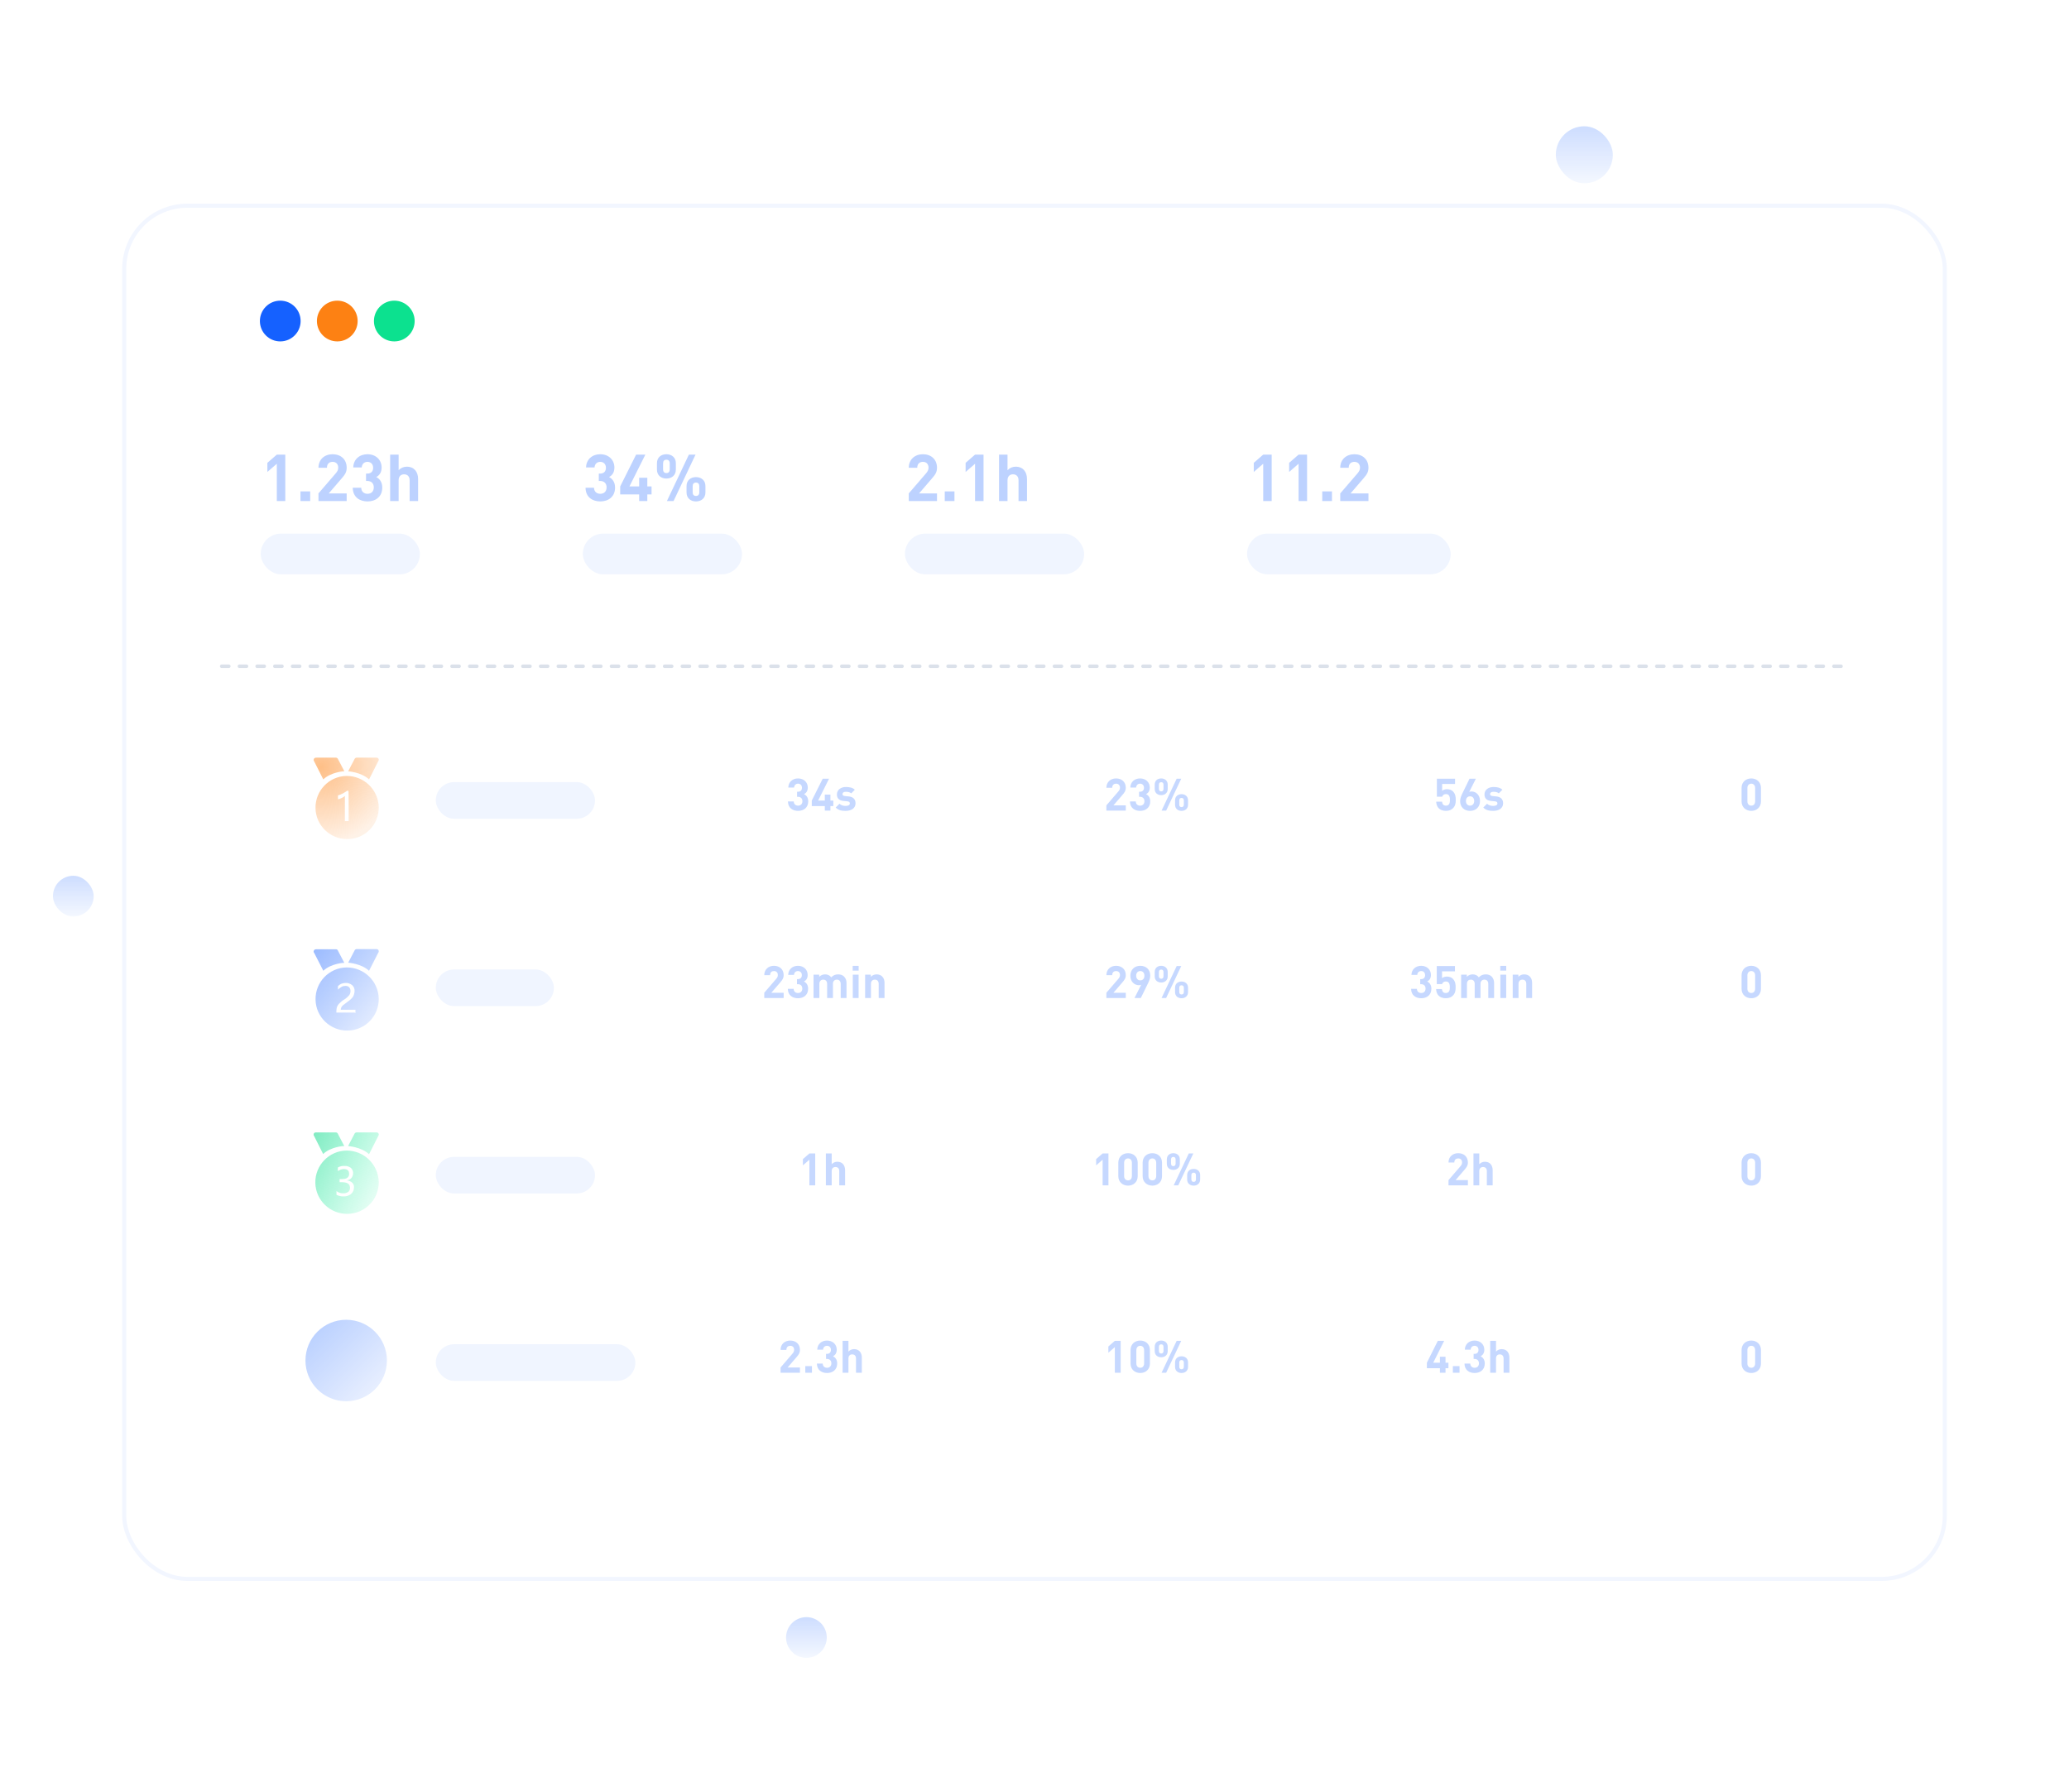 <svg width="508" height="440" viewBox="0 0 508 440" fill="none" xmlns="http://www.w3.org/2000/svg">
<rect width="496" height="440" transform="translate(6)" fill="white"/>
<rect x="13" y="215" width="10" height="10" rx="5" fill="white"/>
<rect x="13" y="215" width="10" height="10" rx="5" fill="url(#paint0_linear_1616_6967)" fill-opacity="0.2"/>
<rect x="382" y="31" width="14" height="14" rx="7" fill="white"/>
<rect x="382" y="31" width="14" height="14" rx="7" fill="url(#paint1_linear_1616_6967)" fill-opacity="0.2"/>
<g filter="url(#filter0_d_1616_6967)">
<rect x="30" y="40" width="448" height="338.113" rx="16" fill="white"/>
<rect x="30.5" y="40.5" width="447" height="337.113" rx="15.5" stroke="#F2F6FF"/>
</g>
<path d="M92.475 233H87.577C87.317 233 87.1 233.173 87.013 233.433L85.496 236.333C85.496 236.333 88.747 236.549 90.611 238.324L92.865 233.909C92.952 233.822 92.995 233.693 92.995 233.606C93.039 233.26 92.778 233 92.475 233ZM84.543 236.376L83.025 233.476C82.939 233.216 82.765 233.043 82.505 233.043H77.564C77.26 233.043 77 233.303 77 233.606C77 233.736 77.043 233.866 77.13 233.909L79.384 238.324C81.291 236.506 84.543 236.333 84.543 236.376ZM85.063 237.502C80.771 237.588 77.39 241.138 77.477 245.423C77.564 249.709 81.118 253.085 85.409 252.998C89.657 252.912 92.995 249.492 92.995 245.25C92.952 240.921 89.397 237.459 85.063 237.502ZM87.143 248.583H82.592V248.237C82.592 247.891 82.635 247.501 82.765 247.155C82.895 246.852 83.069 246.549 83.329 246.332C83.675 245.986 84.109 245.596 84.586 245.337C85.019 245.077 85.409 244.687 85.756 244.298C85.973 243.995 86.06 243.605 86.06 243.259C86.06 242.913 85.93 242.566 85.713 242.35C85.453 242.09 85.063 242.004 84.716 242.047C84.412 242.047 84.066 242.133 83.806 242.307C83.502 242.48 83.199 242.696 82.982 242.956V242.09C83.242 241.83 83.502 241.657 83.762 241.527C84.066 241.398 84.456 241.311 84.846 241.311C85.409 241.268 86.016 241.484 86.45 241.83C86.84 242.177 87.1 242.696 87.057 243.259C87.057 243.735 86.927 244.211 86.71 244.644C86.406 245.12 85.93 245.51 85.453 245.856C84.846 246.289 84.456 246.592 84.239 246.765C84.066 246.938 83.936 247.068 83.806 247.285C83.719 247.501 83.675 247.674 83.675 247.891H87.273V248.67H87.143V248.583Z" fill="white"/>
<path d="M92.475 233H87.577C87.317 233 87.1 233.173 87.013 233.433L85.496 236.333C85.496 236.333 88.747 236.549 90.611 238.324L92.865 233.909C92.952 233.822 92.995 233.693 92.995 233.606C93.039 233.26 92.778 233 92.475 233ZM84.543 236.376L83.025 233.476C82.939 233.216 82.765 233.043 82.505 233.043H77.564C77.26 233.043 77 233.303 77 233.606C77 233.736 77.043 233.866 77.13 233.909L79.384 238.324C81.291 236.506 84.543 236.333 84.543 236.376ZM85.063 237.502C80.771 237.588 77.39 241.138 77.477 245.423C77.564 249.709 81.118 253.085 85.409 252.998C89.657 252.912 92.995 249.492 92.995 245.25C92.952 240.921 89.397 237.459 85.063 237.502ZM87.143 248.583H82.592V248.237C82.592 247.891 82.635 247.501 82.765 247.155C82.895 246.852 83.069 246.549 83.329 246.332C83.675 245.986 84.109 245.596 84.586 245.337C85.019 245.077 85.409 244.687 85.756 244.298C85.973 243.995 86.06 243.605 86.06 243.259C86.06 242.913 85.93 242.566 85.713 242.35C85.453 242.09 85.063 242.004 84.716 242.047C84.412 242.047 84.066 242.133 83.806 242.307C83.502 242.48 83.199 242.696 82.982 242.956V242.09C83.242 241.83 83.502 241.657 83.762 241.527C84.066 241.398 84.456 241.311 84.846 241.311C85.409 241.268 86.016 241.484 86.45 241.83C86.84 242.177 87.1 242.696 87.057 243.259C87.057 243.735 86.927 244.211 86.71 244.644C86.406 245.12 85.93 245.51 85.453 245.856C84.846 246.289 84.456 246.592 84.239 246.765C84.066 246.938 83.936 247.068 83.806 247.285C83.719 247.501 83.675 247.674 83.675 247.891H87.273V248.67H87.143V248.583Z" fill="url(#paint2_linear_1616_6967)" fill-opacity="0.4"/>
<circle cx="68.812" cy="78.812" r="5" fill="#1561FF"/>
<circle cx="82.812" cy="78.812" r="5" fill="#FD8113"/>
<circle cx="96.812" cy="78.812" r="5" fill="#0CE18F"/>
<line opacity="0.3" x1="54.435" y1="163.565" x2="452.565" y2="163.565" stroke="#869BB9" stroke-width="0.87" stroke-linecap="round" stroke-dasharray="1.74 2.61"/>
<circle cx="85" cy="334" r="10" fill="white"/>
<circle cx="85" cy="334" r="10" fill="url(#paint3_linear_1616_6967)" fill-opacity="0.3"/>
<path opacity="0.5" d="M92.447 278H87.553C87.298 278 87.085 278.17 87 278.425L85.468 281.354C85.468 281.354 88.702 281.567 90.617 283.35L92.872 278.892C92.957 278.807 93 278.679 93 278.552C93 278.212 92.787 278 92.447 278ZM84.532 281.354L83 278.425C82.915 278.17 82.702 278 82.489 278H77.553C77.213 278 77 278.212 77 278.552C77 278.679 77.043 278.807 77.128 278.892L79.34 283.307C81.255 281.482 84.532 281.312 84.532 281.354ZM85.043 282.458C80.745 282.543 77.34 286.11 77.425 290.398C77.511 294.687 81.085 298.083 85.383 297.998C89.638 297.914 93 294.474 93 290.228C92.915 285.897 89.383 282.416 85.043 282.458ZM86.192 293.116C85.681 293.54 85 293.752 84.319 293.71C83.766 293.752 83.17 293.583 82.617 293.328V292.394C83.085 292.776 83.681 292.988 84.319 292.946C84.745 292.988 85.17 292.818 85.511 292.606C85.808 292.351 85.936 292.012 85.936 291.587C85.936 290.653 85.255 290.228 83.979 290.228H83.383V289.464H83.979C85.128 289.464 85.723 289.039 85.723 288.19C85.723 287.384 85.298 287.001 84.404 287.001C83.894 287.001 83.383 287.214 82.957 287.511V286.619C83.468 286.322 84.021 286.195 84.66 286.237C85.213 286.195 85.723 286.407 86.149 286.704C86.489 287.044 86.702 287.468 86.702 287.936C86.745 288.827 86.149 289.634 85.255 289.761V289.804C85.723 289.846 86.192 290.059 86.489 290.356C86.83 290.695 86.957 291.078 86.915 291.502C86.915 292.139 86.702 292.691 86.192 293.116Z" fill="url(#paint4_linear_1616_6967)"/>
<path d="M92.486 186H87.565C87.31 186 87.098 186.169 87.013 186.424L85.486 189.347C85.486 189.347 88.71 189.559 90.619 191.339L92.868 186.89C92.953 186.805 92.995 186.678 92.995 186.551C93.038 186.254 92.783 186 92.486 186ZM84.552 189.347L83.025 186.424C82.94 186.169 82.728 186 82.516 186H77.552C77.255 186 77 186.254 77 186.551C77 186.678 77.042 186.805 77.127 186.89L79.376 191.339C81.285 189.517 84.552 189.305 84.552 189.347ZM85.061 190.491C80.776 190.576 77.382 194.135 77.467 198.414C77.552 202.694 81.115 206.083 85.401 205.998C89.644 205.914 92.995 202.482 92.995 198.245C92.953 193.923 89.389 190.449 85.061 190.491ZM85.613 201.592H84.68V195.406C84.467 195.618 84.213 195.745 83.958 195.872C83.619 196.042 83.322 196.169 82.982 196.211V195.279C83.407 195.152 83.831 194.982 84.213 194.771C84.552 194.559 84.892 194.389 85.231 194.135H85.57C85.613 194.177 85.613 201.592 85.613 201.592Z" fill="url(#paint5_radial_1616_6967)" fill-opacity="0.5"/>
<rect x="107" y="192" width="39.094" height="9" rx="4.5" fill="#F0F5FF"/>
<rect x="107" y="238" width="29" height="9" rx="4.5" fill="#F0F5FF"/>
<rect x="107" y="284" width="39.094" height="9" rx="4.5" fill="#F0F5FF"/>
<rect x="107" y="330" width="49" height="9" rx="4.5" fill="#F0F5FF"/>
<rect x="64" y="131" width="39.094" height="10" rx="5" fill="#F0F5FF"/>
<g opacity="0.28">
<path d="M70.048 123V111.608H67.968L65.648 113.624V115.864L67.968 113.848V123H70.048ZM76.159 123V120.632H73.775V123H76.159ZM85.122 123V121.128H80.722L83.906 117.432C84.69 116.52 85.122 115.928 85.122 114.824C85.122 112.776 83.682 111.512 81.666 111.512C79.714 111.512 78.194 112.76 78.194 114.84H80.274C80.274 113.736 80.978 113.384 81.666 113.384C82.546 113.384 83.042 113.96 83.042 114.808C83.042 115.336 82.866 115.688 82.45 116.184L78.194 121.128V123H85.122ZM93.858 119.704C93.858 118.328 93.201 117.544 92.385 117.112C93.138 116.712 93.698 116.008 93.698 114.776C93.698 112.856 92.242 111.512 90.225 111.512C88.305 111.512 86.785 112.728 86.737 114.76H88.817C88.865 113.896 89.442 113.384 90.225 113.384C90.978 113.384 91.618 113.88 91.618 114.84C91.618 115.64 91.186 116.264 90.177 116.264H89.874V118.072H90.177C91.201 118.072 91.778 118.696 91.778 119.64C91.778 120.664 91.138 121.224 90.242 121.224C89.425 121.224 88.722 120.76 88.689 119.736H86.609C86.641 122.12 88.385 123.096 90.242 123.096C92.194 123.096 93.858 121.976 93.858 119.704ZM102.657 123V117.608C102.657 115.848 101.697 114.568 99.873 114.568C99.137 114.568 98.433 114.856 97.873 115.432V111.608H95.793V123H97.873V117.912C97.873 116.824 98.561 116.44 99.217 116.44C99.873 116.44 100.577 116.808 100.577 117.912V123H102.657Z" fill="white"/>
<path d="M70.048 123V111.608H67.968L65.648 113.624V115.864L67.968 113.848V123H70.048ZM76.159 123V120.632H73.775V123H76.159ZM85.122 123V121.128H80.722L83.906 117.432C84.69 116.52 85.122 115.928 85.122 114.824C85.122 112.776 83.682 111.512 81.666 111.512C79.714 111.512 78.194 112.76 78.194 114.84H80.274C80.274 113.736 80.978 113.384 81.666 113.384C82.546 113.384 83.042 113.96 83.042 114.808C83.042 115.336 82.866 115.688 82.45 116.184L78.194 121.128V123H85.122ZM93.858 119.704C93.858 118.328 93.201 117.544 92.385 117.112C93.138 116.712 93.698 116.008 93.698 114.776C93.698 112.856 92.242 111.512 90.225 111.512C88.305 111.512 86.785 112.728 86.737 114.76H88.817C88.865 113.896 89.442 113.384 90.225 113.384C90.978 113.384 91.618 113.88 91.618 114.84C91.618 115.64 91.186 116.264 90.177 116.264H89.874V118.072H90.177C91.201 118.072 91.778 118.696 91.778 119.64C91.778 120.664 91.138 121.224 90.242 121.224C89.425 121.224 88.722 120.76 88.689 119.736H86.609C86.641 122.12 88.385 123.096 90.242 123.096C92.194 123.096 93.858 121.976 93.858 119.704ZM102.657 123V117.608C102.657 115.848 101.697 114.568 99.873 114.568C99.137 114.568 98.433 114.856 97.873 115.432V111.608H95.793V123H97.873V117.912C97.873 116.824 98.561 116.44 99.217 116.44C99.873 116.44 100.577 116.808 100.577 117.912V123H102.657Z" fill="#125EFF"/>
</g>
<g opacity="0.24">
<path d="M200.158 291V283.168H198.728L197.133 284.554V286.094L198.728 284.708V291H200.158ZM207.495 291V287.293C207.495 286.083 206.835 285.203 205.581 285.203C205.075 285.203 204.591 285.401 204.206 285.797V283.168H202.776V291H204.206V287.502C204.206 286.754 204.679 286.49 205.13 286.49C205.581 286.49 206.065 286.743 206.065 287.502V291H207.495Z" fill="white"/>
<path d="M200.158 291V283.168H198.728L197.133 284.554V286.094L198.728 284.708V291H200.158ZM207.495 291V287.293C207.495 286.083 206.835 285.203 205.581 285.203C205.075 285.203 204.591 285.401 204.206 285.797V283.168H202.776V291H204.206V287.502C204.206 286.754 204.679 286.49 205.13 286.49C205.581 286.49 206.065 286.743 206.065 287.502V291H207.495Z" fill="#125EFF"/>
</g>
<g opacity="0.24">
<path d="M276.412 199V197.713H273.387L275.576 195.172C276.115 194.545 276.412 194.138 276.412 193.379C276.412 191.971 275.422 191.102 274.036 191.102C272.694 191.102 271.649 191.96 271.649 193.39H273.079C273.079 192.631 273.563 192.389 274.036 192.389C274.641 192.389 274.982 192.785 274.982 193.368C274.982 193.731 274.861 193.973 274.575 194.314L271.649 197.713V199H276.412ZM282.418 196.734C282.418 195.788 281.967 195.249 281.406 194.952C281.923 194.677 282.308 194.193 282.308 193.346C282.308 192.026 281.307 191.102 279.921 191.102C278.601 191.102 277.556 191.938 277.523 193.335H278.953C278.986 192.741 279.382 192.389 279.921 192.389C280.438 192.389 280.878 192.73 280.878 193.39C280.878 193.94 280.581 194.369 279.888 194.369H279.679V195.612H279.888C280.592 195.612 280.988 196.041 280.988 196.69C280.988 197.394 280.548 197.779 279.932 197.779C279.371 197.779 278.887 197.46 278.865 196.756H277.435C277.457 198.395 278.656 199.066 279.932 199.066C281.274 199.066 282.418 198.296 282.418 196.734ZM291.701 197.559V196.47C291.701 195.48 290.964 194.963 290.106 194.963C289.237 194.963 288.511 195.48 288.511 196.47V197.559C288.511 198.549 289.237 199.066 290.106 199.066C290.964 199.066 291.701 198.549 291.701 197.559ZM286.707 193.698V192.609C286.707 191.619 285.97 191.102 285.112 191.102C284.243 191.102 283.517 191.619 283.517 192.609V193.698C283.517 194.688 284.243 195.205 285.112 195.205C285.97 195.205 286.707 194.688 286.707 193.698ZM290.029 191.168H288.907L285.2 199H286.322L290.029 191.168ZM290.667 197.515C290.667 197.933 290.458 198.142 290.106 198.142C289.743 198.142 289.545 197.933 289.545 197.515V196.514C289.545 196.096 289.743 195.887 290.106 195.887C290.458 195.887 290.667 196.096 290.667 196.514V197.515ZM285.673 193.654C285.673 194.072 285.464 194.281 285.112 194.281C284.76 194.281 284.551 194.072 284.551 193.654V192.653C284.551 192.235 284.749 192.026 285.112 192.026C285.464 192.026 285.673 192.235 285.673 192.653V193.654Z" fill="white"/>
<path d="M276.412 199V197.713H273.387L275.576 195.172C276.115 194.545 276.412 194.138 276.412 193.379C276.412 191.971 275.422 191.102 274.036 191.102C272.694 191.102 271.649 191.96 271.649 193.39H273.079C273.079 192.631 273.563 192.389 274.036 192.389C274.641 192.389 274.982 192.785 274.982 193.368C274.982 193.731 274.861 193.973 274.575 194.314L271.649 197.713V199H276.412ZM282.418 196.734C282.418 195.788 281.967 195.249 281.406 194.952C281.923 194.677 282.308 194.193 282.308 193.346C282.308 192.026 281.307 191.102 279.921 191.102C278.601 191.102 277.556 191.938 277.523 193.335H278.953C278.986 192.741 279.382 192.389 279.921 192.389C280.438 192.389 280.878 192.73 280.878 193.39C280.878 193.94 280.581 194.369 279.888 194.369H279.679V195.612H279.888C280.592 195.612 280.988 196.041 280.988 196.69C280.988 197.394 280.548 197.779 279.932 197.779C279.371 197.779 278.887 197.46 278.865 196.756H277.435C277.457 198.395 278.656 199.066 279.932 199.066C281.274 199.066 282.418 198.296 282.418 196.734ZM291.701 197.559V196.47C291.701 195.48 290.964 194.963 290.106 194.963C289.237 194.963 288.511 195.48 288.511 196.47V197.559C288.511 198.549 289.237 199.066 290.106 199.066C290.964 199.066 291.701 198.549 291.701 197.559ZM286.707 193.698V192.609C286.707 191.619 285.97 191.102 285.112 191.102C284.243 191.102 283.517 191.619 283.517 192.609V193.698C283.517 194.688 284.243 195.205 285.112 195.205C285.97 195.205 286.707 194.688 286.707 193.698ZM290.029 191.168H288.907L285.2 199H286.322L290.029 191.168ZM290.667 197.515C290.667 197.933 290.458 198.142 290.106 198.142C289.743 198.142 289.545 197.933 289.545 197.515V196.514C289.545 196.096 289.743 195.887 290.106 195.887C290.458 195.887 290.667 196.096 290.667 196.514V197.515ZM285.673 193.654C285.673 194.072 285.464 194.281 285.112 194.281C284.76 194.281 284.551 194.072 284.551 193.654V192.653C284.551 192.235 284.749 192.026 285.112 192.026C285.464 192.026 285.673 192.235 285.673 192.653V193.654Z" fill="#125EFF"/>
</g>
<g opacity="0.24">
<path d="M360.412 291V289.713H357.387L359.576 287.172C360.115 286.545 360.412 286.138 360.412 285.379C360.412 283.971 359.422 283.102 358.036 283.102C356.694 283.102 355.649 283.96 355.649 285.39H357.079C357.079 284.631 357.563 284.389 358.036 284.389C358.641 284.389 358.982 284.785 358.982 285.368C358.982 285.731 358.861 285.973 358.575 286.314L355.649 289.713V291H360.412ZM366.495 291V287.293C366.495 286.083 365.835 285.203 364.581 285.203C364.075 285.203 363.591 285.401 363.206 285.797V283.168H361.776V291H363.206V287.502C363.206 286.754 363.679 286.49 364.13 286.49C364.581 286.49 365.065 286.743 365.065 287.502V291H366.495Z" fill="white"/>
<path d="M360.412 291V289.713H357.387L359.576 287.172C360.115 286.545 360.412 286.138 360.412 285.379C360.412 283.971 359.422 283.102 358.036 283.102C356.694 283.102 355.649 283.96 355.649 285.39H357.079C357.079 284.631 357.563 284.389 358.036 284.389C358.641 284.389 358.982 284.785 358.982 285.368C358.982 285.731 358.861 285.973 358.575 286.314L355.649 289.713V291H360.412ZM366.495 291V287.293C366.495 286.083 365.835 285.203 364.581 285.203C364.075 285.203 363.591 285.401 363.206 285.797V283.168H361.776V291H363.206V287.502C363.206 286.754 363.679 286.49 364.13 286.49C364.581 286.49 365.065 286.743 365.065 287.502V291H366.495Z" fill="#125EFF"/>
</g>
<g opacity="0.24">
<path d="M432.368 196.734V193.434C432.368 191.938 431.268 191.102 429.992 191.102C428.716 191.102 427.605 191.938 427.605 193.434V196.734C427.605 198.23 428.716 199.066 429.992 199.066C431.268 199.066 432.368 198.23 432.368 196.734ZM430.938 196.723C430.938 197.383 430.553 197.779 429.992 197.779C429.431 197.779 429.035 197.383 429.035 196.723V193.456C429.035 192.796 429.431 192.389 429.992 192.389C430.553 192.389 430.938 192.796 430.938 193.456V196.723Z" fill="white"/>
<path d="M432.368 196.734V193.434C432.368 191.938 431.268 191.102 429.992 191.102C428.716 191.102 427.605 191.938 427.605 193.434V196.734C427.605 198.23 428.716 199.066 429.992 199.066C431.268 199.066 432.368 198.23 432.368 196.734ZM430.938 196.723C430.938 197.383 430.553 197.779 429.992 197.779C429.431 197.779 429.035 197.383 429.035 196.723V193.456C429.035 192.796 429.431 192.389 429.992 192.389C430.553 192.389 430.938 192.796 430.938 193.456V196.723Z" fill="#125EFF"/>
</g>
<g opacity="0.24">
<path d="M192.412 245V243.713H189.387L191.576 241.172C192.115 240.545 192.412 240.138 192.412 239.379C192.412 237.971 191.422 237.102 190.036 237.102C188.694 237.102 187.649 237.96 187.649 239.39H189.079C189.079 238.631 189.563 238.389 190.036 238.389C190.641 238.389 190.982 238.785 190.982 239.368C190.982 239.731 190.861 239.973 190.575 240.314L187.649 243.713V245H192.412ZM198.418 242.734C198.418 241.788 197.967 241.249 197.406 240.952C197.923 240.677 198.308 240.193 198.308 239.346C198.308 238.026 197.307 237.102 195.921 237.102C194.601 237.102 193.556 237.938 193.523 239.335H194.953C194.986 238.741 195.382 238.389 195.921 238.389C196.438 238.389 196.878 238.73 196.878 239.39C196.878 239.94 196.581 240.369 195.888 240.369H195.679V241.612H195.888C196.592 241.612 196.988 242.041 196.988 242.69C196.988 243.394 196.548 243.779 195.932 243.779C195.371 243.779 194.887 243.46 194.865 242.756H193.435C193.457 244.395 194.656 245.066 195.932 245.066C197.274 245.066 198.418 244.296 198.418 242.734ZM207.844 245V241.337C207.844 240.71 207.679 240.171 207.217 239.709C206.898 239.39 206.381 239.203 205.809 239.203C205.094 239.203 204.577 239.423 204.093 239.929C203.73 239.434 203.213 239.203 202.575 239.203C202.047 239.203 201.519 239.412 201.145 239.797V239.269H199.748V245H201.178V241.535C201.178 240.754 201.684 240.49 202.135 240.49C202.586 240.49 203.081 240.754 203.081 241.535V245H204.511V241.502C204.511 240.754 205.028 240.49 205.468 240.49C205.919 240.49 206.414 240.754 206.414 241.535V245H207.844ZM210.814 245V239.269H209.384V245H210.814ZM210.825 238.29V237.124H209.362V238.29H210.825ZM217.176 245V241.337C217.176 240.71 217.055 240.171 216.593 239.709C216.274 239.39 215.812 239.203 215.24 239.203C214.712 239.203 214.184 239.401 213.81 239.797V239.269H212.413V245H213.843V241.535C213.843 240.754 214.349 240.49 214.8 240.49C215.251 240.49 215.746 240.754 215.746 241.535V245H217.176Z" fill="white"/>
<path d="M192.412 245V243.713H189.387L191.576 241.172C192.115 240.545 192.412 240.138 192.412 239.379C192.412 237.971 191.422 237.102 190.036 237.102C188.694 237.102 187.649 237.96 187.649 239.39H189.079C189.079 238.631 189.563 238.389 190.036 238.389C190.641 238.389 190.982 238.785 190.982 239.368C190.982 239.731 190.861 239.973 190.575 240.314L187.649 243.713V245H192.412ZM198.418 242.734C198.418 241.788 197.967 241.249 197.406 240.952C197.923 240.677 198.308 240.193 198.308 239.346C198.308 238.026 197.307 237.102 195.921 237.102C194.601 237.102 193.556 237.938 193.523 239.335H194.953C194.986 238.741 195.382 238.389 195.921 238.389C196.438 238.389 196.878 238.73 196.878 239.39C196.878 239.94 196.581 240.369 195.888 240.369H195.679V241.612H195.888C196.592 241.612 196.988 242.041 196.988 242.69C196.988 243.394 196.548 243.779 195.932 243.779C195.371 243.779 194.887 243.46 194.865 242.756H193.435C193.457 244.395 194.656 245.066 195.932 245.066C197.274 245.066 198.418 244.296 198.418 242.734ZM207.844 245V241.337C207.844 240.71 207.679 240.171 207.217 239.709C206.898 239.39 206.381 239.203 205.809 239.203C205.094 239.203 204.577 239.423 204.093 239.929C203.73 239.434 203.213 239.203 202.575 239.203C202.047 239.203 201.519 239.412 201.145 239.797V239.269H199.748V245H201.178V241.535C201.178 240.754 201.684 240.49 202.135 240.49C202.586 240.49 203.081 240.754 203.081 241.535V245H204.511V241.502C204.511 240.754 205.028 240.49 205.468 240.49C205.919 240.49 206.414 240.754 206.414 241.535V245H207.844ZM210.814 245V239.269H209.384V245H210.814ZM210.825 238.29V237.124H209.362V238.29H210.825ZM217.176 245V241.337C217.176 240.71 217.055 240.171 216.593 239.709C216.274 239.39 215.812 239.203 215.24 239.203C214.712 239.203 214.184 239.401 213.81 239.797V239.269H212.413V245H213.843V241.535C213.843 240.754 214.349 240.49 214.8 240.49C215.251 240.49 215.746 240.754 215.746 241.535V245H217.176Z" fill="#125EFF"/>
</g>
<g opacity="0.24">
<path d="M276.412 245V243.713H273.387L275.576 241.172C276.115 240.545 276.412 240.138 276.412 239.379C276.412 237.971 275.422 237.102 274.036 237.102C272.694 237.102 271.649 237.96 271.649 239.39H273.079C273.079 238.631 273.563 238.389 274.036 238.389C274.641 238.389 274.982 238.785 274.982 239.368C274.982 239.731 274.861 239.973 274.575 240.314L271.649 243.713V245H276.412ZM282.418 239.522C282.418 237.971 281.362 237.102 279.976 237.102C278.59 237.102 277.534 238.004 277.534 239.544C277.534 240.996 278.546 241.865 279.602 241.865C279.789 241.865 279.998 241.843 280.185 241.766L278.557 245H280.108L281.769 241.612C282.121 240.897 282.418 240.237 282.418 239.522ZM280.988 239.533C280.988 240.259 280.559 240.677 279.976 240.677C279.371 240.677 278.964 240.226 278.964 239.533C278.964 238.807 279.393 238.389 279.976 238.389C280.559 238.389 280.988 238.807 280.988 239.533ZM291.701 243.559V242.47C291.701 241.48 290.964 240.963 290.106 240.963C289.237 240.963 288.511 241.48 288.511 242.47V243.559C288.511 244.549 289.237 245.066 290.106 245.066C290.964 245.066 291.701 244.549 291.701 243.559ZM286.707 239.698V238.609C286.707 237.619 285.97 237.102 285.112 237.102C284.243 237.102 283.517 237.619 283.517 238.609V239.698C283.517 240.688 284.243 241.205 285.112 241.205C285.97 241.205 286.707 240.688 286.707 239.698ZM290.029 237.168H288.907L285.2 245H286.322L290.029 237.168ZM290.667 243.515C290.667 243.933 290.458 244.142 290.106 244.142C289.743 244.142 289.545 243.933 289.545 243.515V242.514C289.545 242.096 289.743 241.887 290.106 241.887C290.458 241.887 290.667 242.096 290.667 242.514V243.515ZM285.673 239.654C285.673 240.072 285.464 240.281 285.112 240.281C284.76 240.281 284.551 240.072 284.551 239.654V238.653C284.551 238.235 284.749 238.026 285.112 238.026C285.464 238.026 285.673 238.235 285.673 238.653V239.654Z" fill="white"/>
<path d="M276.412 245V243.713H273.387L275.576 241.172C276.115 240.545 276.412 240.138 276.412 239.379C276.412 237.971 275.422 237.102 274.036 237.102C272.694 237.102 271.649 237.96 271.649 239.39H273.079C273.079 238.631 273.563 238.389 274.036 238.389C274.641 238.389 274.982 238.785 274.982 239.368C274.982 239.731 274.861 239.973 274.575 240.314L271.649 243.713V245H276.412ZM282.418 239.522C282.418 237.971 281.362 237.102 279.976 237.102C278.59 237.102 277.534 238.004 277.534 239.544C277.534 240.996 278.546 241.865 279.602 241.865C279.789 241.865 279.998 241.843 280.185 241.766L278.557 245H280.108L281.769 241.612C282.121 240.897 282.418 240.237 282.418 239.522ZM280.988 239.533C280.988 240.259 280.559 240.677 279.976 240.677C279.371 240.677 278.964 240.226 278.964 239.533C278.964 238.807 279.393 238.389 279.976 238.389C280.559 238.389 280.988 238.807 280.988 239.533ZM291.701 243.559V242.47C291.701 241.48 290.964 240.963 290.106 240.963C289.237 240.963 288.511 241.48 288.511 242.47V243.559C288.511 244.549 289.237 245.066 290.106 245.066C290.964 245.066 291.701 244.549 291.701 243.559ZM286.707 239.698V238.609C286.707 237.619 285.97 237.102 285.112 237.102C284.243 237.102 283.517 237.619 283.517 238.609V239.698C283.517 240.688 284.243 241.205 285.112 241.205C285.97 241.205 286.707 240.688 286.707 239.698ZM290.029 237.168H288.907L285.2 245H286.322L290.029 237.168ZM290.667 243.515C290.667 243.933 290.458 244.142 290.106 244.142C289.743 244.142 289.545 243.933 289.545 243.515V242.514C289.545 242.096 289.743 241.887 290.106 241.887C290.458 241.887 290.667 242.096 290.667 242.514V243.515ZM285.673 239.654C285.673 240.072 285.464 240.281 285.112 240.281C284.76 240.281 284.551 240.072 284.551 239.654V238.653C284.551 238.235 284.749 238.026 285.112 238.026C285.464 238.026 285.673 238.235 285.673 238.653V239.654Z" fill="#125EFF"/>
</g>
<g opacity="0.24">
<path d="M351.445 242.734C351.445 241.788 350.994 241.249 350.433 240.952C350.95 240.677 351.335 240.193 351.335 239.346C351.335 238.026 350.334 237.102 348.948 237.102C347.628 237.102 346.583 237.938 346.55 239.335H347.98C348.013 238.741 348.409 238.389 348.948 238.389C349.465 238.389 349.905 238.73 349.905 239.39C349.905 239.94 349.608 240.369 348.915 240.369H348.706V241.612H348.915C349.619 241.612 350.015 242.041 350.015 242.69C350.015 243.394 349.575 243.779 348.959 243.779C348.398 243.779 347.914 243.46 347.892 242.756H346.462C346.484 244.395 347.683 245.066 348.959 245.066C350.301 245.066 351.445 244.296 351.445 242.734ZM357.407 242.36C357.407 241.623 357.319 240.886 356.703 240.27C356.384 239.951 355.889 239.742 355.24 239.742C354.712 239.742 354.272 239.94 354.063 240.138V238.455H357.231V237.168H352.765V241.59H354.074C354.173 241.282 354.437 240.952 355.02 240.952C355.713 240.952 355.977 241.458 355.977 242.36C355.977 242.855 355.922 243.273 355.669 243.526C355.493 243.702 355.262 243.779 354.987 243.779C354.393 243.779 354.107 243.427 354.03 242.811H352.6C352.644 243.383 352.754 243.955 353.238 244.439C353.579 244.78 354.173 245.066 354.987 245.066C355.801 245.066 356.362 244.78 356.714 244.428C357.286 243.856 357.407 243.24 357.407 242.36ZM366.844 245V241.337C366.844 240.71 366.679 240.171 366.217 239.709C365.898 239.39 365.381 239.203 364.809 239.203C364.094 239.203 363.577 239.423 363.093 239.929C362.73 239.434 362.213 239.203 361.575 239.203C361.047 239.203 360.519 239.412 360.145 239.797V239.269H358.748V245H360.178V241.535C360.178 240.754 360.684 240.49 361.135 240.49C361.586 240.49 362.081 240.754 362.081 241.535V245H363.511V241.502C363.511 240.754 364.028 240.49 364.468 240.49C364.919 240.49 365.414 240.754 365.414 241.535V245H366.844ZM369.814 245V239.269H368.384V245H369.814ZM369.825 238.29V237.124H368.362V238.29H369.825ZM376.176 245V241.337C376.176 240.71 376.055 240.171 375.593 239.709C375.274 239.39 374.812 239.203 374.24 239.203C373.712 239.203 373.184 239.401 372.81 239.797V239.269H371.413V245H372.843V241.535C372.843 240.754 373.349 240.49 373.8 240.49C374.251 240.49 374.746 240.754 374.746 241.535V245H376.176Z" fill="white"/>
<path d="M351.445 242.734C351.445 241.788 350.994 241.249 350.433 240.952C350.95 240.677 351.335 240.193 351.335 239.346C351.335 238.026 350.334 237.102 348.948 237.102C347.628 237.102 346.583 237.938 346.55 239.335H347.98C348.013 238.741 348.409 238.389 348.948 238.389C349.465 238.389 349.905 238.73 349.905 239.39C349.905 239.94 349.608 240.369 348.915 240.369H348.706V241.612H348.915C349.619 241.612 350.015 242.041 350.015 242.69C350.015 243.394 349.575 243.779 348.959 243.779C348.398 243.779 347.914 243.46 347.892 242.756H346.462C346.484 244.395 347.683 245.066 348.959 245.066C350.301 245.066 351.445 244.296 351.445 242.734ZM357.407 242.36C357.407 241.623 357.319 240.886 356.703 240.27C356.384 239.951 355.889 239.742 355.24 239.742C354.712 239.742 354.272 239.94 354.063 240.138V238.455H357.231V237.168H352.765V241.59H354.074C354.173 241.282 354.437 240.952 355.02 240.952C355.713 240.952 355.977 241.458 355.977 242.36C355.977 242.855 355.922 243.273 355.669 243.526C355.493 243.702 355.262 243.779 354.987 243.779C354.393 243.779 354.107 243.427 354.03 242.811H352.6C352.644 243.383 352.754 243.955 353.238 244.439C353.579 244.78 354.173 245.066 354.987 245.066C355.801 245.066 356.362 244.78 356.714 244.428C357.286 243.856 357.407 243.24 357.407 242.36ZM366.844 245V241.337C366.844 240.71 366.679 240.171 366.217 239.709C365.898 239.39 365.381 239.203 364.809 239.203C364.094 239.203 363.577 239.423 363.093 239.929C362.73 239.434 362.213 239.203 361.575 239.203C361.047 239.203 360.519 239.412 360.145 239.797V239.269H358.748V245H360.178V241.535C360.178 240.754 360.684 240.49 361.135 240.49C361.586 240.49 362.081 240.754 362.081 241.535V245H363.511V241.502C363.511 240.754 364.028 240.49 364.468 240.49C364.919 240.49 365.414 240.754 365.414 241.535V245H366.844ZM369.814 245V239.269H368.384V245H369.814ZM369.825 238.29V237.124H368.362V238.29H369.825ZM376.176 245V241.337C376.176 240.71 376.055 240.171 375.593 239.709C375.274 239.39 374.812 239.203 374.24 239.203C373.712 239.203 373.184 239.401 372.81 239.797V239.269H371.413V245H372.843V241.535C372.843 240.754 373.349 240.49 373.8 240.49C374.251 240.49 374.746 240.754 374.746 241.535V245H376.176Z" fill="#125EFF"/>
</g>
<g opacity="0.24">
<path d="M432.368 242.734V239.434C432.368 237.938 431.268 237.102 429.992 237.102C428.716 237.102 427.605 237.938 427.605 239.434V242.734C427.605 244.23 428.716 245.066 429.992 245.066C431.268 245.066 432.368 244.23 432.368 242.734ZM430.938 242.723C430.938 243.383 430.553 243.779 429.992 243.779C429.431 243.779 429.035 243.383 429.035 242.723V239.456C429.035 238.796 429.431 238.389 429.992 238.389C430.553 238.389 430.938 238.796 430.938 239.456V242.723Z" fill="white"/>
<path d="M432.368 242.734V239.434C432.368 237.938 431.268 237.102 429.992 237.102C428.716 237.102 427.605 237.938 427.605 239.434V242.734C427.605 244.23 428.716 245.066 429.992 245.066C431.268 245.066 432.368 244.23 432.368 242.734ZM430.938 242.723C430.938 243.383 430.553 243.779 429.992 243.779C429.431 243.779 429.035 243.383 429.035 242.723V239.456C429.035 238.796 429.431 238.389 429.992 238.389C430.553 238.389 430.938 238.796 430.938 239.456V242.723Z" fill="#125EFF"/>
</g>
<g opacity="0.24">
<path d="M196.412 337V335.713H193.387L195.576 333.172C196.115 332.545 196.412 332.138 196.412 331.379C196.412 329.971 195.422 329.102 194.036 329.102C192.694 329.102 191.649 329.96 191.649 331.39H193.079C193.079 330.631 193.563 330.389 194.036 330.389C194.641 330.389 194.982 330.785 194.982 331.368C194.982 331.731 194.861 331.973 194.575 332.314L191.649 335.713V337H196.412ZM199.36 337V335.372H197.721V337H199.36ZM205.554 334.734C205.554 333.788 205.103 333.249 204.542 332.952C205.059 332.677 205.444 332.193 205.444 331.346C205.444 330.026 204.443 329.102 203.057 329.102C201.737 329.102 200.692 329.938 200.659 331.335H202.089C202.122 330.741 202.518 330.389 203.057 330.389C203.574 330.389 204.014 330.73 204.014 331.39C204.014 331.94 203.717 332.369 203.024 332.369H202.815V333.612H203.024C203.728 333.612 204.124 334.041 204.124 334.69C204.124 335.394 203.684 335.779 203.068 335.779C202.507 335.779 202.023 335.46 202.001 334.756H200.571C200.593 336.395 201.792 337.066 203.068 337.066C204.41 337.066 205.554 336.296 205.554 334.734ZM211.604 337V333.293C211.604 332.083 210.944 331.203 209.69 331.203C209.184 331.203 208.7 331.401 208.315 331.797V329.168H206.885V337H208.315V333.502C208.315 332.754 208.788 332.49 209.239 332.49C209.69 332.49 210.174 332.743 210.174 333.502V337H211.604Z" fill="white"/>
<path d="M196.412 337V335.713H193.387L195.576 333.172C196.115 332.545 196.412 332.138 196.412 331.379C196.412 329.971 195.422 329.102 194.036 329.102C192.694 329.102 191.649 329.96 191.649 331.39H193.079C193.079 330.631 193.563 330.389 194.036 330.389C194.641 330.389 194.982 330.785 194.982 331.368C194.982 331.731 194.861 331.973 194.575 332.314L191.649 335.713V337H196.412ZM199.36 337V335.372H197.721V337H199.36ZM205.554 334.734C205.554 333.788 205.103 333.249 204.542 332.952C205.059 332.677 205.444 332.193 205.444 331.346C205.444 330.026 204.443 329.102 203.057 329.102C201.737 329.102 200.692 329.938 200.659 331.335H202.089C202.122 330.741 202.518 330.389 203.057 330.389C203.574 330.389 204.014 330.73 204.014 331.39C204.014 331.94 203.717 332.369 203.024 332.369H202.815V333.612H203.024C203.728 333.612 204.124 334.041 204.124 334.69C204.124 335.394 203.684 335.779 203.068 335.779C202.507 335.779 202.023 335.46 202.001 334.756H200.571C200.593 336.395 201.792 337.066 203.068 337.066C204.41 337.066 205.554 336.296 205.554 334.734ZM211.604 337V333.293C211.604 332.083 210.944 331.203 209.69 331.203C209.184 331.203 208.7 331.401 208.315 331.797V329.168H206.885V337H208.315V333.502C208.315 332.754 208.788 332.49 209.239 332.49C209.69 332.49 210.174 332.743 210.174 333.502V337H211.604Z" fill="#125EFF"/>
</g>
<g opacity="0.24">
<path d="M275.158 337V329.168H273.728L272.133 330.554V332.094L273.728 330.708V337H275.158ZM282.341 334.734V331.434C282.341 329.938 281.241 329.102 279.965 329.102C278.689 329.102 277.578 329.938 277.578 331.434V334.734C277.578 336.23 278.689 337.066 279.965 337.066C281.241 337.066 282.341 336.23 282.341 334.734ZM280.911 334.723C280.911 335.383 280.526 335.779 279.965 335.779C279.404 335.779 279.008 335.383 279.008 334.723V331.456C279.008 330.796 279.404 330.389 279.965 330.389C280.526 330.389 280.911 330.796 280.911 331.456V334.723ZM291.701 335.559V334.47C291.701 333.48 290.964 332.963 290.106 332.963C289.237 332.963 288.511 333.48 288.511 334.47V335.559C288.511 336.549 289.237 337.066 290.106 337.066C290.964 337.066 291.701 336.549 291.701 335.559ZM286.707 331.698V330.609C286.707 329.619 285.97 329.102 285.112 329.102C284.243 329.102 283.517 329.619 283.517 330.609V331.698C283.517 332.688 284.243 333.205 285.112 333.205C285.97 333.205 286.707 332.688 286.707 331.698ZM290.029 329.168H288.907L285.2 337H286.322L290.029 329.168ZM290.667 335.515C290.667 335.933 290.458 336.142 290.106 336.142C289.743 336.142 289.545 335.933 289.545 335.515V334.514C289.545 334.096 289.743 333.887 290.106 333.887C290.458 333.887 290.667 334.096 290.667 334.514V335.515ZM285.673 331.654C285.673 332.072 285.464 332.281 285.112 332.281C284.76 332.281 284.551 332.072 284.551 331.654V330.653C284.551 330.235 284.749 330.026 285.112 330.026C285.464 330.026 285.673 330.235 285.673 330.653V331.654Z" fill="white"/>
<path d="M275.158 337V329.168H273.728L272.133 330.554V332.094L273.728 330.708V337H275.158ZM282.341 334.734V331.434C282.341 329.938 281.241 329.102 279.965 329.102C278.689 329.102 277.578 329.938 277.578 331.434V334.734C277.578 336.23 278.689 337.066 279.965 337.066C281.241 337.066 282.341 336.23 282.341 334.734ZM280.911 334.723C280.911 335.383 280.526 335.779 279.965 335.779C279.404 335.779 279.008 335.383 279.008 334.723V331.456C279.008 330.796 279.404 330.389 279.965 330.389C280.526 330.389 280.911 330.796 280.911 331.456V334.723ZM291.701 335.559V334.47C291.701 333.48 290.964 332.963 290.106 332.963C289.237 332.963 288.511 333.48 288.511 334.47V335.559C288.511 336.549 289.237 337.066 290.106 337.066C290.964 337.066 291.701 336.549 291.701 335.559ZM286.707 331.698V330.609C286.707 329.619 285.97 329.102 285.112 329.102C284.243 329.102 283.517 329.619 283.517 330.609V331.698C283.517 332.688 284.243 333.205 285.112 333.205C285.97 333.205 286.707 332.688 286.707 331.698ZM290.029 329.168H288.907L285.2 337H286.322L290.029 329.168ZM290.667 335.515C290.667 335.933 290.458 336.142 290.106 336.142C289.743 336.142 289.545 335.933 289.545 335.515V334.514C289.545 334.096 289.743 333.887 290.106 333.887C290.458 333.887 290.667 334.096 290.667 334.514V335.515ZM285.673 331.654C285.673 332.072 285.464 332.281 285.112 332.281C284.76 332.281 284.551 332.072 284.551 331.654V330.653C284.551 330.235 284.749 330.026 285.112 330.026C285.464 330.026 285.673 330.235 285.673 330.653V331.654Z" fill="#125EFF"/>
</g>
<g opacity="0.24">
<path d="M355.632 335.889V334.536H354.917V333.073H353.542V334.536H351.903L354.587 329.168H353.025L350.341 334.536V335.889H353.542V337H354.917V335.889H355.632ZM358.36 337V335.372H356.721V337H358.36ZM364.554 334.734C364.554 333.788 364.103 333.249 363.542 332.952C364.059 332.677 364.444 332.193 364.444 331.346C364.444 330.026 363.443 329.102 362.057 329.102C360.737 329.102 359.692 329.938 359.659 331.335H361.089C361.122 330.741 361.518 330.389 362.057 330.389C362.574 330.389 363.014 330.73 363.014 331.39C363.014 331.94 362.717 332.369 362.024 332.369H361.815V333.612H362.024C362.728 333.612 363.124 334.041 363.124 334.69C363.124 335.394 362.684 335.779 362.068 335.779C361.507 335.779 361.023 335.46 361.001 334.756H359.571C359.593 336.395 360.792 337.066 362.068 337.066C363.41 337.066 364.554 336.296 364.554 334.734ZM370.604 337V333.293C370.604 332.083 369.944 331.203 368.69 331.203C368.184 331.203 367.7 331.401 367.315 331.797V329.168H365.885V337H367.315V333.502C367.315 332.754 367.788 332.49 368.239 332.49C368.69 332.49 369.174 332.743 369.174 333.502V337H370.604Z" fill="white"/>
<path d="M355.632 335.889V334.536H354.917V333.073H353.542V334.536H351.903L354.587 329.168H353.025L350.341 334.536V335.889H353.542V337H354.917V335.889H355.632ZM358.36 337V335.372H356.721V337H358.36ZM364.554 334.734C364.554 333.788 364.103 333.249 363.542 332.952C364.059 332.677 364.444 332.193 364.444 331.346C364.444 330.026 363.443 329.102 362.057 329.102C360.737 329.102 359.692 329.938 359.659 331.335H361.089C361.122 330.741 361.518 330.389 362.057 330.389C362.574 330.389 363.014 330.73 363.014 331.39C363.014 331.94 362.717 332.369 362.024 332.369H361.815V333.612H362.024C362.728 333.612 363.124 334.041 363.124 334.69C363.124 335.394 362.684 335.779 362.068 335.779C361.507 335.779 361.023 335.46 361.001 334.756H359.571C359.593 336.395 360.792 337.066 362.068 337.066C363.41 337.066 364.554 336.296 364.554 334.734ZM370.604 337V333.293C370.604 332.083 369.944 331.203 368.69 331.203C368.184 331.203 367.7 331.401 367.315 331.797V329.168H365.885V337H367.315V333.502C367.315 332.754 367.788 332.49 368.239 332.49C368.69 332.49 369.174 332.743 369.174 333.502V337H370.604Z" fill="#125EFF"/>
</g>
<g opacity="0.24">
<path d="M432.368 334.734V331.434C432.368 329.938 431.268 329.102 429.992 329.102C428.716 329.102 427.605 329.938 427.605 331.434V334.734C427.605 336.23 428.716 337.066 429.992 337.066C431.268 337.066 432.368 336.23 432.368 334.734ZM430.938 334.723C430.938 335.383 430.553 335.779 429.992 335.779C429.431 335.779 429.035 335.383 429.035 334.723V331.456C429.035 330.796 429.431 330.389 429.992 330.389C430.553 330.389 430.938 330.796 430.938 331.456V334.723Z" fill="white"/>
<path d="M432.368 334.734V331.434C432.368 329.938 431.268 329.102 429.992 329.102C428.716 329.102 427.605 329.938 427.605 331.434V334.734C427.605 336.23 428.716 337.066 429.992 337.066C431.268 337.066 432.368 336.23 432.368 334.734ZM430.938 334.723C430.938 335.383 430.553 335.779 429.992 335.779C429.431 335.779 429.035 335.383 429.035 334.723V331.456C429.035 330.796 429.431 330.389 429.992 330.389C430.553 330.389 430.938 330.796 430.938 331.456V334.723Z" fill="#125EFF"/>
</g>
<g opacity="0.24">
<path d="M198.445 196.734C198.445 195.788 197.994 195.249 197.433 194.952C197.95 194.677 198.335 194.193 198.335 193.346C198.335 192.026 197.334 191.102 195.948 191.102C194.628 191.102 193.583 191.938 193.55 193.335H194.98C195.013 192.741 195.409 192.389 195.948 192.389C196.465 192.389 196.905 192.73 196.905 193.39C196.905 193.94 196.608 194.369 195.915 194.369H195.706V195.612H195.915C196.619 195.612 197.015 196.041 197.015 196.69C197.015 197.394 196.575 197.779 195.959 197.779C195.398 197.779 194.914 197.46 194.892 196.756H193.462C193.484 198.395 194.683 199.066 195.959 199.066C197.301 199.066 198.445 198.296 198.445 196.734ZM204.605 197.889V196.536H203.89V195.073H202.515V196.536H200.876L203.56 191.168H201.998L199.314 196.536V197.889H202.515V199H203.89V197.889H204.605ZM210.06 197.196C210.06 196.228 209.488 195.623 208.355 195.513L207.453 195.425C206.947 195.381 206.859 195.139 206.859 194.93C206.859 194.644 207.101 194.38 207.673 194.38C208.168 194.38 208.674 194.468 209.004 194.765L209.884 193.874C209.334 193.357 208.586 193.203 207.695 193.203C206.529 193.203 205.484 193.841 205.484 195.029C205.484 196.085 206.122 196.536 207.156 196.635L208.058 196.723C208.509 196.767 208.663 196.965 208.663 197.251C208.663 197.68 208.146 197.845 207.651 197.845C207.211 197.845 206.595 197.779 206.122 197.306L205.187 198.241C205.913 198.967 206.727 199.066 207.629 199.066C208.982 199.066 210.06 198.461 210.06 197.196Z" fill="white"/>
<path d="M198.445 196.734C198.445 195.788 197.994 195.249 197.433 194.952C197.95 194.677 198.335 194.193 198.335 193.346C198.335 192.026 197.334 191.102 195.948 191.102C194.628 191.102 193.583 191.938 193.55 193.335H194.98C195.013 192.741 195.409 192.389 195.948 192.389C196.465 192.389 196.905 192.73 196.905 193.39C196.905 193.94 196.608 194.369 195.915 194.369H195.706V195.612H195.915C196.619 195.612 197.015 196.041 197.015 196.69C197.015 197.394 196.575 197.779 195.959 197.779C195.398 197.779 194.914 197.46 194.892 196.756H193.462C193.484 198.395 194.683 199.066 195.959 199.066C197.301 199.066 198.445 198.296 198.445 196.734ZM204.605 197.889V196.536H203.89V195.073H202.515V196.536H200.876L203.56 191.168H201.998L199.314 196.536V197.889H202.515V199H203.89V197.889H204.605ZM210.06 197.196C210.06 196.228 209.488 195.623 208.355 195.513L207.453 195.425C206.947 195.381 206.859 195.139 206.859 194.93C206.859 194.644 207.101 194.38 207.673 194.38C208.168 194.38 208.674 194.468 209.004 194.765L209.884 193.874C209.334 193.357 208.586 193.203 207.695 193.203C206.529 193.203 205.484 193.841 205.484 195.029C205.484 196.085 206.122 196.536 207.156 196.635L208.058 196.723C208.509 196.767 208.663 196.965 208.663 197.251C208.663 197.68 208.146 197.845 207.651 197.845C207.211 197.845 206.595 197.779 206.122 197.306L205.187 198.241C205.913 198.967 206.727 199.066 207.629 199.066C208.982 199.066 210.06 198.461 210.06 197.196Z" fill="#125EFF"/>
</g>
<g opacity="0.24">
<path d="M272.158 291V283.168H270.728L269.133 284.554V286.094L270.728 284.708V291H272.158ZM279.341 288.734V285.434C279.341 283.938 278.241 283.102 276.965 283.102C275.689 283.102 274.578 283.938 274.578 285.434V288.734C274.578 290.23 275.689 291.066 276.965 291.066C278.241 291.066 279.341 290.23 279.341 288.734ZM277.911 288.723C277.911 289.383 277.526 289.779 276.965 289.779C276.404 289.779 276.008 289.383 276.008 288.723V285.456C276.008 284.796 276.404 284.389 276.965 284.389C277.526 284.389 277.911 284.796 277.911 285.456V288.723ZM285.313 288.734V285.434C285.313 283.938 284.213 283.102 282.937 283.102C281.661 283.102 280.55 283.938 280.55 285.434V288.734C280.55 290.23 281.661 291.066 282.937 291.066C284.213 291.066 285.313 290.23 285.313 288.734ZM283.883 288.723C283.883 289.383 283.498 289.779 282.937 289.779C282.376 289.779 281.98 289.383 281.98 288.723V285.456C281.98 284.796 282.376 284.389 282.937 284.389C283.498 284.389 283.883 284.796 283.883 285.456V288.723ZM294.674 289.559V288.47C294.674 287.48 293.937 286.963 293.079 286.963C292.21 286.963 291.484 287.48 291.484 288.47V289.559C291.484 290.549 292.21 291.066 293.079 291.066C293.937 291.066 294.674 290.549 294.674 289.559ZM289.68 285.698V284.609C289.68 283.619 288.943 283.102 288.085 283.102C287.216 283.102 286.49 283.619 286.49 284.609V285.698C286.49 286.688 287.216 287.205 288.085 287.205C288.943 287.205 289.68 286.688 289.68 285.698ZM293.002 283.168H291.88L288.173 291H289.295L293.002 283.168ZM293.64 289.515C293.64 289.933 293.431 290.142 293.079 290.142C292.716 290.142 292.518 289.933 292.518 289.515V288.514C292.518 288.096 292.716 287.887 293.079 287.887C293.431 287.887 293.64 288.096 293.64 288.514V289.515ZM288.646 285.654C288.646 286.072 288.437 286.281 288.085 286.281C287.733 286.281 287.524 286.072 287.524 285.654V284.653C287.524 284.235 287.722 284.026 288.085 284.026C288.437 284.026 288.646 284.235 288.646 284.653V285.654Z" fill="white"/>
<path d="M272.158 291V283.168H270.728L269.133 284.554V286.094L270.728 284.708V291H272.158ZM279.341 288.734V285.434C279.341 283.938 278.241 283.102 276.965 283.102C275.689 283.102 274.578 283.938 274.578 285.434V288.734C274.578 290.23 275.689 291.066 276.965 291.066C278.241 291.066 279.341 290.23 279.341 288.734ZM277.911 288.723C277.911 289.383 277.526 289.779 276.965 289.779C276.404 289.779 276.008 289.383 276.008 288.723V285.456C276.008 284.796 276.404 284.389 276.965 284.389C277.526 284.389 277.911 284.796 277.911 285.456V288.723ZM285.313 288.734V285.434C285.313 283.938 284.213 283.102 282.937 283.102C281.661 283.102 280.55 283.938 280.55 285.434V288.734C280.55 290.23 281.661 291.066 282.937 291.066C284.213 291.066 285.313 290.23 285.313 288.734ZM283.883 288.723C283.883 289.383 283.498 289.779 282.937 289.779C282.376 289.779 281.98 289.383 281.98 288.723V285.456C281.98 284.796 282.376 284.389 282.937 284.389C283.498 284.389 283.883 284.796 283.883 285.456V288.723ZM294.674 289.559V288.47C294.674 287.48 293.937 286.963 293.079 286.963C292.21 286.963 291.484 287.48 291.484 288.47V289.559C291.484 290.549 292.21 291.066 293.079 291.066C293.937 291.066 294.674 290.549 294.674 289.559ZM289.68 285.698V284.609C289.68 283.619 288.943 283.102 288.085 283.102C287.216 283.102 286.49 283.619 286.49 284.609V285.698C286.49 286.688 287.216 287.205 288.085 287.205C288.943 287.205 289.68 286.688 289.68 285.698ZM293.002 283.168H291.88L288.173 291H289.295L293.002 283.168ZM293.64 289.515C293.64 289.933 293.431 290.142 293.079 290.142C292.716 290.142 292.518 289.933 292.518 289.515V288.514C292.518 288.096 292.716 287.887 293.079 287.887C293.431 287.887 293.64 288.096 293.64 288.514V289.515ZM288.646 285.654C288.646 286.072 288.437 286.281 288.085 286.281C287.733 286.281 287.524 286.072 287.524 285.654V284.653C287.524 284.235 287.722 284.026 288.085 284.026C288.437 284.026 288.646 284.235 288.646 284.653V285.654Z" fill="#125EFF"/>
</g>
<g opacity="0.24">
<path d="M357.434 196.36C357.434 195.623 357.346 194.886 356.73 194.27C356.411 193.951 355.916 193.742 355.267 193.742C354.739 193.742 354.299 193.94 354.09 194.138V192.455H357.258V191.168H352.792V195.59H354.101C354.2 195.282 354.464 194.952 355.047 194.952C355.74 194.952 356.004 195.458 356.004 196.36C356.004 196.855 355.949 197.273 355.696 197.526C355.52 197.702 355.289 197.779 355.014 197.779C354.42 197.779 354.134 197.427 354.057 196.811H352.627C352.671 197.383 352.781 197.955 353.265 198.439C353.606 198.78 354.2 199.066 355.014 199.066C355.828 199.066 356.389 198.78 356.741 198.428C357.313 197.856 357.434 197.24 357.434 196.36ZM363.385 196.624C363.385 195.172 362.384 194.303 361.328 194.303C361.141 194.303 360.932 194.325 360.745 194.402L362.373 191.168H360.811L359.161 194.556C358.809 195.271 358.501 195.931 358.501 196.646C358.501 198.197 359.557 199.066 360.943 199.066C362.329 199.066 363.385 198.164 363.385 196.624ZM361.955 196.635C361.955 197.361 361.526 197.779 360.943 197.779C360.36 197.779 359.931 197.361 359.931 196.635C359.931 195.909 360.36 195.491 360.943 195.491C361.548 195.491 361.955 195.942 361.955 196.635ZM369.06 197.196C369.06 196.228 368.488 195.623 367.355 195.513L366.453 195.425C365.947 195.381 365.859 195.139 365.859 194.93C365.859 194.644 366.101 194.38 366.673 194.38C367.168 194.38 367.674 194.468 368.004 194.765L368.884 193.874C368.334 193.357 367.586 193.203 366.695 193.203C365.529 193.203 364.484 193.841 364.484 195.029C364.484 196.085 365.122 196.536 366.156 196.635L367.058 196.723C367.509 196.767 367.663 196.965 367.663 197.251C367.663 197.68 367.146 197.845 366.651 197.845C366.211 197.845 365.595 197.779 365.122 197.306L364.187 198.241C364.913 198.967 365.727 199.066 366.629 199.066C367.982 199.066 369.06 198.461 369.06 197.196Z" fill="white"/>
<path d="M357.434 196.36C357.434 195.623 357.346 194.886 356.73 194.27C356.411 193.951 355.916 193.742 355.267 193.742C354.739 193.742 354.299 193.94 354.09 194.138V192.455H357.258V191.168H352.792V195.59H354.101C354.2 195.282 354.464 194.952 355.047 194.952C355.74 194.952 356.004 195.458 356.004 196.36C356.004 196.855 355.949 197.273 355.696 197.526C355.52 197.702 355.289 197.779 355.014 197.779C354.42 197.779 354.134 197.427 354.057 196.811H352.627C352.671 197.383 352.781 197.955 353.265 198.439C353.606 198.78 354.2 199.066 355.014 199.066C355.828 199.066 356.389 198.78 356.741 198.428C357.313 197.856 357.434 197.24 357.434 196.36ZM363.385 196.624C363.385 195.172 362.384 194.303 361.328 194.303C361.141 194.303 360.932 194.325 360.745 194.402L362.373 191.168H360.811L359.161 194.556C358.809 195.271 358.501 195.931 358.501 196.646C358.501 198.197 359.557 199.066 360.943 199.066C362.329 199.066 363.385 198.164 363.385 196.624ZM361.955 196.635C361.955 197.361 361.526 197.779 360.943 197.779C360.36 197.779 359.931 197.361 359.931 196.635C359.931 195.909 360.36 195.491 360.943 195.491C361.548 195.491 361.955 195.942 361.955 196.635ZM369.06 197.196C369.06 196.228 368.488 195.623 367.355 195.513L366.453 195.425C365.947 195.381 365.859 195.139 365.859 194.93C365.859 194.644 366.101 194.38 366.673 194.38C367.168 194.38 367.674 194.468 368.004 194.765L368.884 193.874C368.334 193.357 367.586 193.203 366.695 193.203C365.529 193.203 364.484 193.841 364.484 195.029C364.484 196.085 365.122 196.536 366.156 196.635L367.058 196.723C367.509 196.767 367.663 196.965 367.663 197.251C367.663 197.68 367.146 197.845 366.651 197.845C366.211 197.845 365.595 197.779 365.122 197.306L364.187 198.241C364.913 198.967 365.727 199.066 366.629 199.066C367.982 199.066 369.06 198.461 369.06 197.196Z" fill="#125EFF"/>
</g>
<g opacity="0.24">
<path d="M432.368 288.734V285.434C432.368 283.938 431.268 283.102 429.992 283.102C428.716 283.102 427.605 283.938 427.605 285.434V288.734C427.605 290.23 428.716 291.066 429.992 291.066C431.268 291.066 432.368 290.23 432.368 288.734ZM430.938 288.723C430.938 289.383 430.553 289.779 429.992 289.779C429.431 289.779 429.035 289.383 429.035 288.723V285.456C429.035 284.796 429.431 284.389 429.992 284.389C430.553 284.389 430.938 284.796 430.938 285.456V288.723Z" fill="white"/>
<path d="M432.368 288.734V285.434C432.368 283.938 431.268 283.102 429.992 283.102C428.716 283.102 427.605 283.938 427.605 285.434V288.734C427.605 290.23 428.716 291.066 429.992 291.066C431.268 291.066 432.368 290.23 432.368 288.734ZM430.938 288.723C430.938 289.383 430.553 289.779 429.992 289.779C429.431 289.779 429.035 289.383 429.035 288.723V285.456C429.035 284.796 429.431 284.389 429.992 284.389C430.553 284.389 430.938 284.796 430.938 285.456V288.723Z" fill="#125EFF"/>
</g>
<rect x="143.094" y="131" width="39.094" height="10" rx="5" fill="#F0F5FF"/>
<g opacity="0.28">
<path d="M151.014 119.704C151.014 118.328 150.358 117.544 149.542 117.112C150.294 116.712 150.854 116.008 150.854 114.776C150.854 112.856 149.398 111.512 147.382 111.512C145.462 111.512 143.942 112.728 143.894 114.76H145.974C146.022 113.896 146.598 113.384 147.382 113.384C148.134 113.384 148.774 113.88 148.774 114.84C148.774 115.64 148.342 116.264 147.334 116.264H147.03V118.072H147.334C148.358 118.072 148.934 118.696 148.934 119.64C148.934 120.664 148.294 121.224 147.398 121.224C146.582 121.224 145.878 120.76 145.846 119.736H143.766C143.798 122.12 145.542 123.096 147.398 123.096C149.35 123.096 151.014 121.976 151.014 119.704ZM159.974 121.384V119.416H158.934V117.288H156.934V119.416H154.55L158.454 111.608H156.182L152.278 119.416V121.384H156.934V123H158.934V121.384H159.974ZM173.205 120.904V119.32C173.205 117.88 172.133 117.128 170.885 117.128C169.621 117.128 168.565 117.88 168.565 119.32V120.904C168.565 122.344 169.621 123.096 170.885 123.096C172.133 123.096 173.205 122.344 173.205 120.904ZM165.941 115.288V113.704C165.941 112.264 164.869 111.512 163.621 111.512C162.357 111.512 161.301 112.264 161.301 113.704V115.288C161.301 116.728 162.357 117.48 163.621 117.48C164.869 117.48 165.941 116.728 165.941 115.288ZM170.773 111.608H169.141L163.749 123H165.381L170.773 111.608ZM171.701 120.84C171.701 121.448 171.397 121.752 170.885 121.752C170.357 121.752 170.069 121.448 170.069 120.84V119.384C170.069 118.776 170.357 118.472 170.885 118.472C171.397 118.472 171.701 118.776 171.701 119.384V120.84ZM164.437 115.224C164.437 115.832 164.133 116.136 163.621 116.136C163.109 116.136 162.805 115.832 162.805 115.224V113.768C162.805 113.16 163.093 112.856 163.621 112.856C164.133 112.856 164.437 113.16 164.437 113.768V115.224Z" fill="white"/>
<path d="M151.014 119.704C151.014 118.328 150.358 117.544 149.542 117.112C150.294 116.712 150.854 116.008 150.854 114.776C150.854 112.856 149.398 111.512 147.382 111.512C145.462 111.512 143.942 112.728 143.894 114.76H145.974C146.022 113.896 146.598 113.384 147.382 113.384C148.134 113.384 148.774 113.88 148.774 114.84C148.774 115.64 148.342 116.264 147.334 116.264H147.03V118.072H147.334C148.358 118.072 148.934 118.696 148.934 119.64C148.934 120.664 148.294 121.224 147.398 121.224C146.582 121.224 145.878 120.76 145.846 119.736H143.766C143.798 122.12 145.542 123.096 147.398 123.096C149.35 123.096 151.014 121.976 151.014 119.704ZM159.974 121.384V119.416H158.934V117.288H156.934V119.416H154.55L158.454 111.608H156.182L152.278 119.416V121.384H156.934V123H158.934V121.384H159.974ZM173.205 120.904V119.32C173.205 117.88 172.133 117.128 170.885 117.128C169.621 117.128 168.565 117.88 168.565 119.32V120.904C168.565 122.344 169.621 123.096 170.885 123.096C172.133 123.096 173.205 122.344 173.205 120.904ZM165.941 115.288V113.704C165.941 112.264 164.869 111.512 163.621 111.512C162.357 111.512 161.301 112.264 161.301 113.704V115.288C161.301 116.728 162.357 117.48 163.621 117.48C164.869 117.48 165.941 116.728 165.941 115.288ZM170.773 111.608H169.141L163.749 123H165.381L170.773 111.608ZM171.701 120.84C171.701 121.448 171.397 121.752 170.885 121.752C170.357 121.752 170.069 121.448 170.069 120.84V119.384C170.069 118.776 170.357 118.472 170.885 118.472C171.397 118.472 171.701 118.776 171.701 119.384V120.84ZM164.437 115.224C164.437 115.832 164.133 116.136 163.621 116.136C163.109 116.136 162.805 115.832 162.805 115.224V113.768C162.805 113.16 163.093 112.856 163.621 112.856C164.133 112.856 164.437 113.16 164.437 113.768V115.224Z" fill="#125EFF"/>
</g>
<rect x="222.188" y="131" width="44" height="10" rx="5" fill="#F0F5FF"/>
<g opacity="0.28">
<path d="M230.06 123V121.128H225.66L228.844 117.432C229.628 116.52 230.06 115.928 230.06 114.824C230.06 112.776 228.62 111.512 226.604 111.512C224.652 111.512 223.132 112.76 223.132 114.84H225.212C225.212 113.736 225.916 113.384 226.604 113.384C227.484 113.384 227.98 113.96 227.98 114.808C227.98 115.336 227.804 115.688 227.388 116.184L223.132 121.128V123H230.06ZM234.348 123V120.632H231.964V123H234.348ZM241.486 123V111.608H239.406L237.086 113.624V115.864L239.406 113.848V123H241.486ZM252.158 123V117.608C252.158 115.848 251.198 114.568 249.374 114.568C248.638 114.568 247.934 114.856 247.374 115.432V111.608H245.294V123H247.374V117.912C247.374 116.824 248.062 116.44 248.718 116.44C249.374 116.44 250.078 116.808 250.078 117.912V123H252.158Z" fill="white"/>
<path d="M230.06 123V121.128H225.66L228.844 117.432C229.628 116.52 230.06 115.928 230.06 114.824C230.06 112.776 228.62 111.512 226.604 111.512C224.652 111.512 223.132 112.76 223.132 114.84H225.212C225.212 113.736 225.916 113.384 226.604 113.384C227.484 113.384 227.98 113.96 227.98 114.808C227.98 115.336 227.804 115.688 227.388 116.184L223.132 121.128V123H230.06ZM234.348 123V120.632H231.964V123H234.348ZM241.486 123V111.608H239.406L237.086 113.624V115.864L239.406 113.848V123H241.486ZM252.158 123V117.608C252.158 115.848 251.198 114.568 249.374 114.568C248.638 114.568 247.934 114.856 247.374 115.432V111.608H245.294V123H247.374V117.912C247.374 116.824 248.062 116.44 248.718 116.44C249.374 116.44 250.078 116.808 250.078 117.912V123H252.158Z" fill="#125EFF"/>
</g>
<rect x="306.188" y="131" width="50" height="10" rx="5" fill="#F0F5FF"/>
<g opacity="0.28">
<path d="M312.236 123V111.608H310.156L307.836 113.624V115.864L310.156 113.848V123H312.236ZM320.924 123V111.608H318.844L316.524 113.624V115.864L318.844 113.848V123H320.924ZM327.035 123V120.632H324.651V123H327.035ZM335.998 123V121.128H331.598L334.782 117.432C335.566 116.52 335.998 115.928 335.998 114.824C335.998 112.776 334.558 111.512 332.542 111.512C330.59 111.512 329.07 112.76 329.07 114.84H331.15C331.15 113.736 331.854 113.384 332.542 113.384C333.422 113.384 333.918 113.96 333.918 114.808C333.918 115.336 333.742 115.688 333.326 116.184L329.07 121.128V123H335.998Z" fill="white"/>
<path d="M312.236 123V111.608H310.156L307.836 113.624V115.864L310.156 113.848V123H312.236ZM320.924 123V111.608H318.844L316.524 113.624V115.864L318.844 113.848V123H320.924ZM327.035 123V120.632H324.651V123H327.035ZM335.998 123V121.128H331.598L334.782 117.432C335.566 116.52 335.998 115.928 335.998 114.824C335.998 112.776 334.558 111.512 332.542 111.512C330.59 111.512 329.07 112.76 329.07 114.84H331.15C331.15 113.736 331.854 113.384 332.542 113.384C333.422 113.384 333.918 113.96 333.918 114.808C333.918 115.336 333.742 115.688 333.326 116.184L329.07 121.128V123H335.998Z" fill="#125EFF"/>
</g>
<circle cx="198" cy="402" r="5" fill="white"/>
<circle cx="198" cy="402" r="5" fill="url(#paint6_linear_1616_6967)" fill-opacity="0.2"/>
<defs>
<filter id="filter0_d_1616_6967" x="0" y="20" width="508" height="398.113" filterUnits="userSpaceOnUse" color-interpolation-filters="sRGB">
<feFlood flood-opacity="0" result="BackgroundImageFix"/>
<feColorMatrix in="SourceAlpha" type="matrix" values="0 0 0 0 0 0 0 0 0 0 0 0 0 0 0 0 0 0 127 0" result="hardAlpha"/>
<feOffset dy="10"/>
<feGaussianBlur stdDeviation="15"/>
<feColorMatrix type="matrix" values="0 0 0 0 0.02 0 0 0 0 0.333 0 0 0 0 1 0 0 0 0.1 0"/>
<feBlend mode="normal" in2="BackgroundImageFix" result="effect1_dropShadow_1616_6967"/>
<feBlend mode="normal" in="SourceGraphic" in2="effect1_dropShadow_1616_6967" result="shape"/>
</filter>
<linearGradient id="paint0_linear_1616_6967" x1="18" y1="215" x2="18" y2="225" gradientUnits="userSpaceOnUse">
<stop stop-color="#0555FF"/>
<stop offset="1" stop-color="#0555FF" stop-opacity="0.21"/>
</linearGradient>
<linearGradient id="paint1_linear_1616_6967" x1="389" y1="31" x2="389" y2="45" gradientUnits="userSpaceOnUse">
<stop stop-color="#0555FF"/>
<stop offset="1" stop-color="#0555FF" stop-opacity="0.21"/>
</linearGradient>
<linearGradient id="paint2_linear_1616_6967" x1="77" y1="233" x2="96.512" y2="248.61" gradientUnits="userSpaceOnUse">
<stop stop-color="#0555FF"/>
<stop offset="1" stop-color="#0555FF" stop-opacity="0.21"/>
</linearGradient>
<linearGradient id="paint3_linear_1616_6967" x1="75" y1="324" x2="95" y2="344" gradientUnits="userSpaceOnUse">
<stop stop-color="#0555FF"/>
<stop offset="1" stop-color="#0555FF" stop-opacity="0.21"/>
</linearGradient>
<linearGradient id="paint4_linear_1616_6967" x1="77.453" y1="278.5" x2="96.128" y2="288.272" gradientUnits="userSpaceOnUse">
<stop stop-color="#07D988"/>
<stop offset="1" stop-color="#15F59F" stop-opacity="0.2"/>
</linearGradient>
<radialGradient id="paint5_radial_1616_6967" cx="0" cy="0" r="1" gradientUnits="userSpaceOnUse" gradientTransform="translate(78.882 188.353) rotate(53.6) scale(18.636 19.727)">
<stop stop-color="#FD8011"/>
<stop offset="1" stop-color="#FD7F11" stop-opacity="0.2"/>
</radialGradient>
<linearGradient id="paint6_linear_1616_6967" x1="198" y1="397" x2="198" y2="407" gradientUnits="userSpaceOnUse">
<stop stop-color="#0555FF"/>
<stop offset="1" stop-color="#0555FF" stop-opacity="0.21"/>
</linearGradient>
</defs>
</svg>
